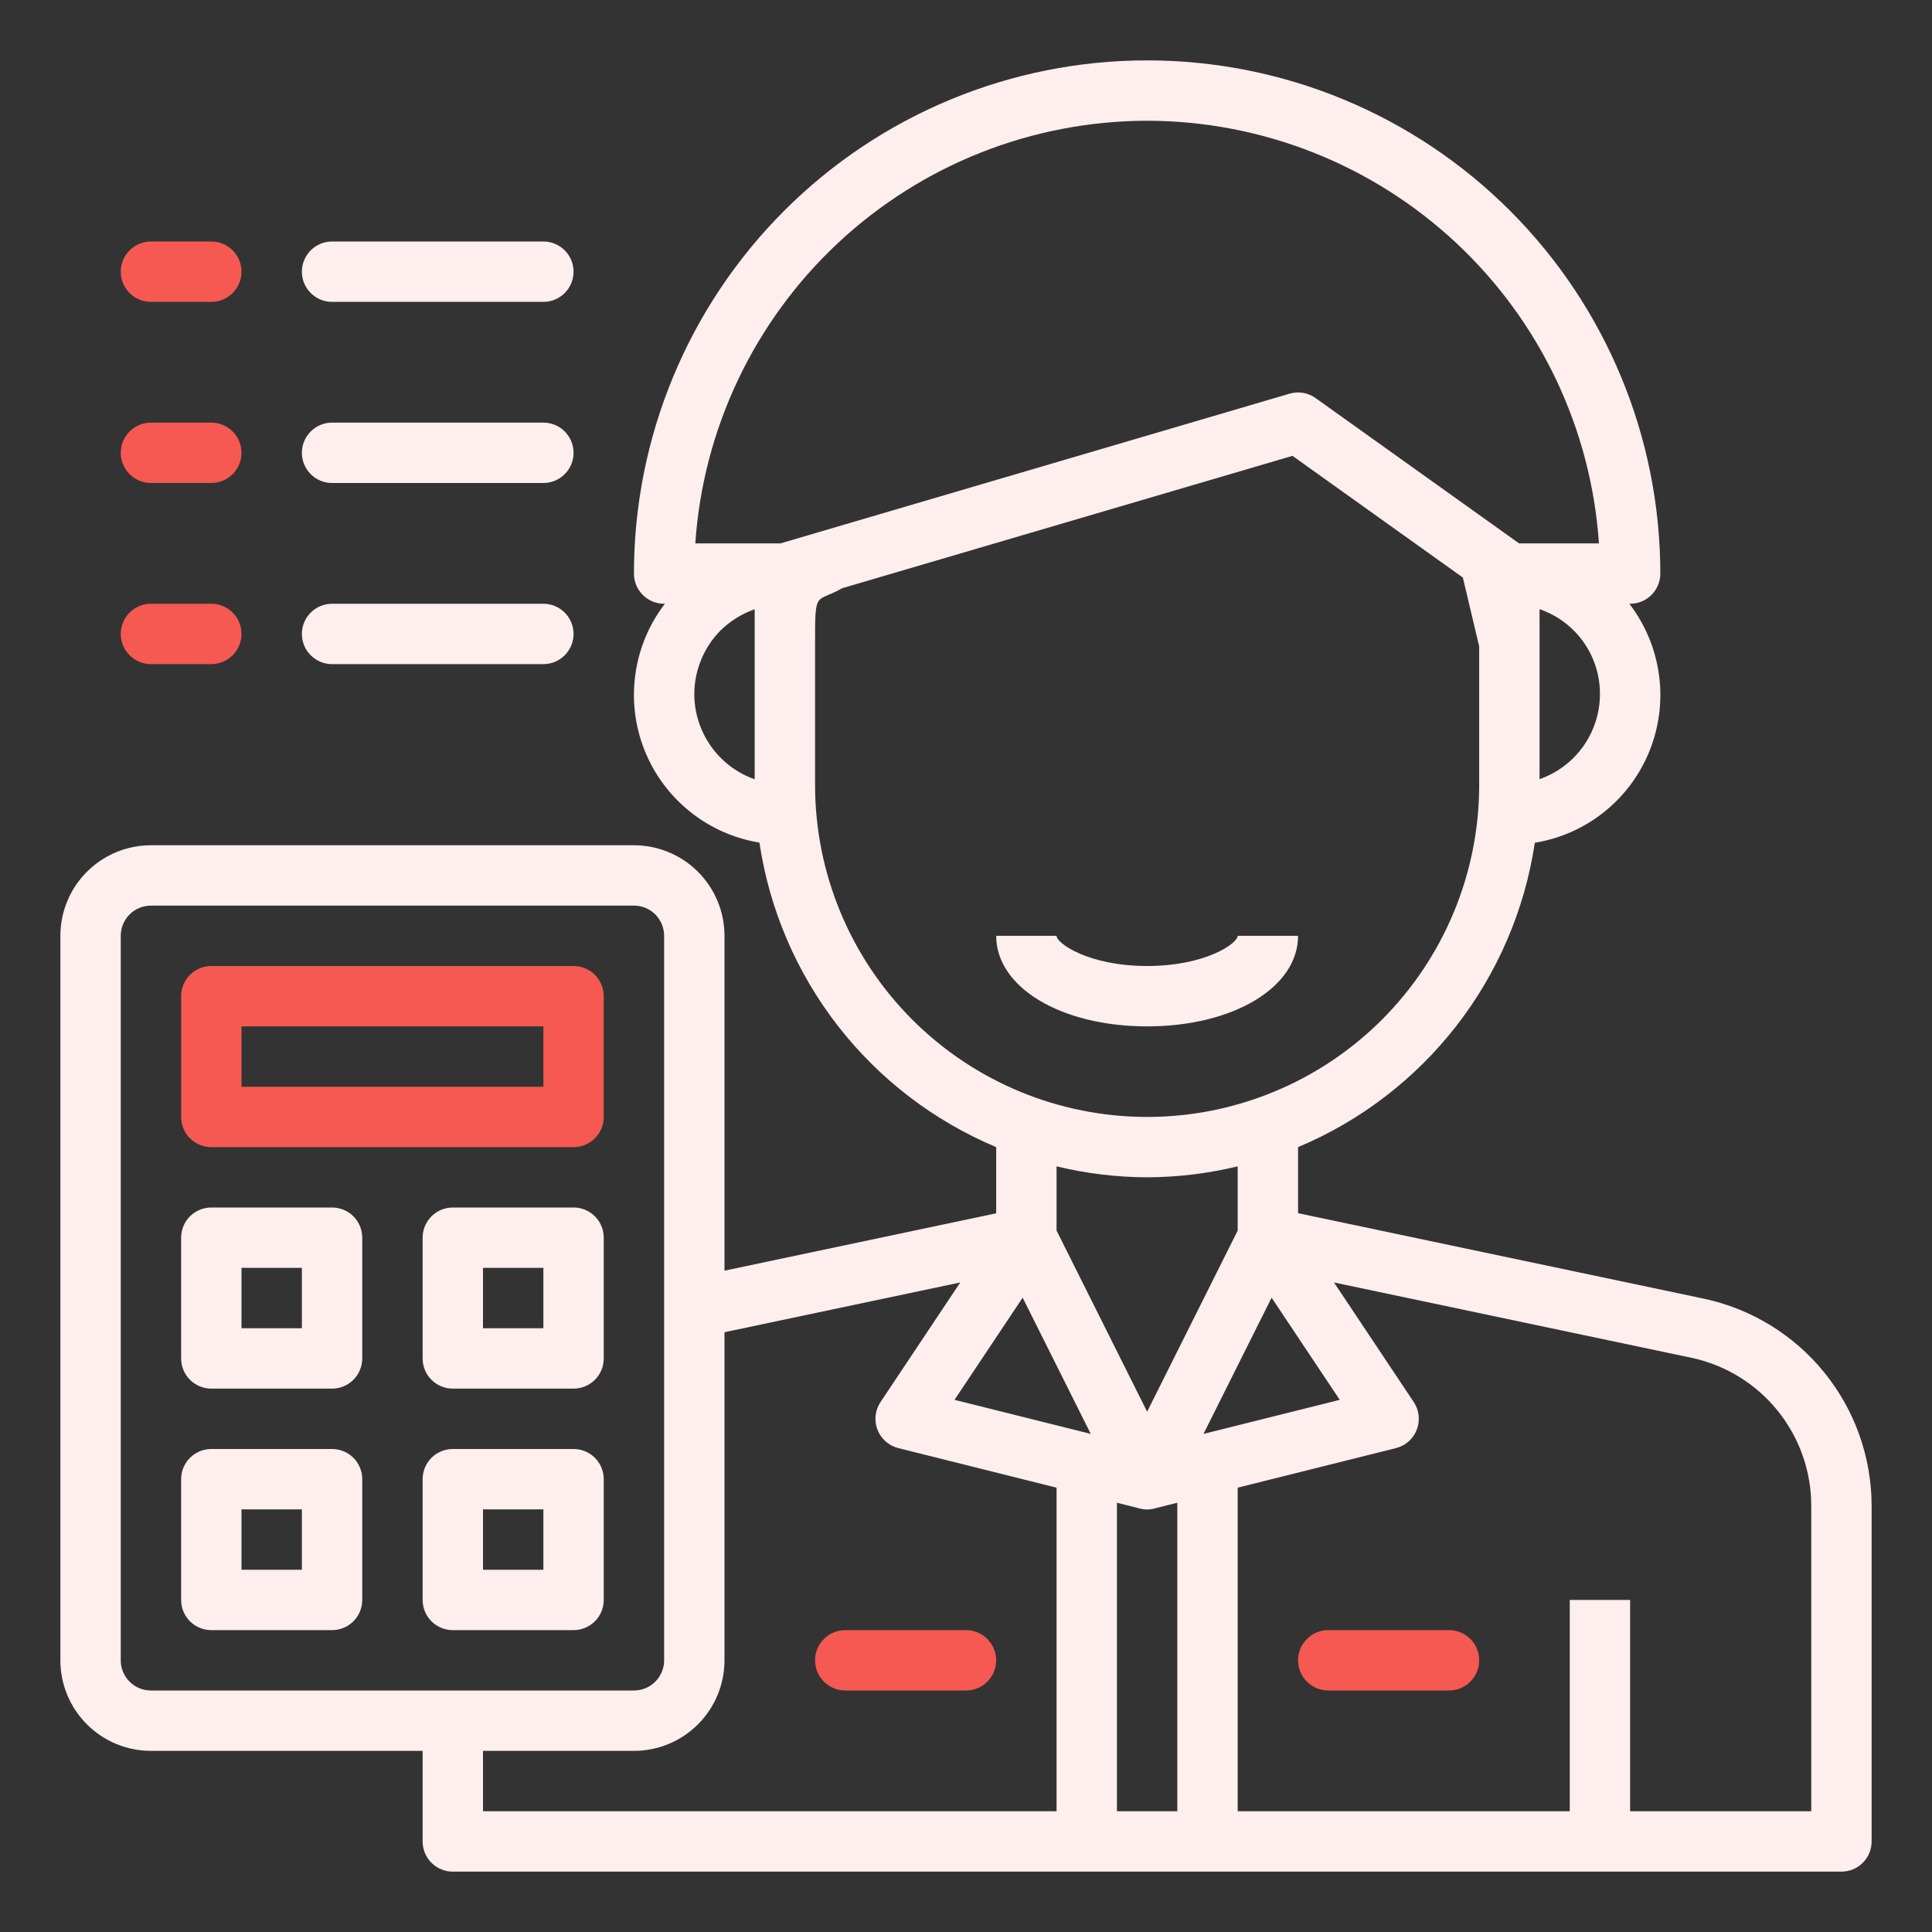 <svg width="56" height="56" viewBox="0 0 56 56" fill="none" xmlns="http://www.w3.org/2000/svg">
<rect x="0" y="0" width="56" height="56" fill="#333333" stroke="none"/>
<path d="M37.625 27.125H35.875C35.875 27.343 34.944 28 33.25 28C31.556 28 30.625 27.343 30.625 27.125H28.875C28.875 28.621 30.755 29.75 33.25 29.75C35.745 29.75 37.625 28.621 37.625 27.125Z" fill="#FEEEEE"/>
<path d="M23.625 48.125C23.625 47.642 24.017 47.25 24.5 47.25H28C28.483 47.25 28.875 47.642 28.875 48.125C28.875 48.608 28.483 49 28 49H24.5C24.017 49 23.625 48.608 23.625 48.125Z" fill="#F55951"/>
<path d="M37.625 48.125C37.625 47.642 38.017 47.25 38.5 47.25H42C42.483 47.25 42.875 47.642 42.875 48.125C42.875 48.608 42.483 49 42 49H38.5C38.017 49 37.625 48.608 37.625 48.125Z" fill="#F55951"/>
<path d="M16.625 28H6.125C5.893 28 5.67 28.092 5.506 28.256C5.342 28.42 5.25 28.643 5.25 28.875V32.375C5.25 32.607 5.342 32.83 5.506 32.994C5.67 33.158 5.893 33.25 6.125 33.25H16.625C16.857 33.25 17.08 33.158 17.244 32.994C17.408 32.83 17.5 32.607 17.5 32.375V28.875C17.5 28.643 17.408 28.42 17.244 28.256C17.08 28.092 16.857 28 16.625 28ZM15.75 31.5H7V29.75H15.75V31.5Z" fill="#F55951"/>
<path d="M9.625 35H6.125C5.893 35 5.67 35.092 5.506 35.256C5.342 35.42 5.25 35.643 5.25 35.875V39.375C5.25 39.607 5.342 39.83 5.506 39.994C5.67 40.158 5.893 40.25 6.125 40.25H9.625C9.857 40.25 10.08 40.158 10.244 39.994C10.408 39.83 10.5 39.607 10.5 39.375V35.875C10.5 35.643 10.408 35.42 10.244 35.256C10.08 35.092 9.857 35 9.625 35ZM8.75 38.5H7V36.75H8.75V38.5Z" fill="#FEEEEE"/>
<path d="M16.625 35H13.125C12.893 35 12.67 35.092 12.506 35.256C12.342 35.42 12.25 35.643 12.25 35.875V39.375C12.25 39.607 12.342 39.83 12.506 39.994C12.67 40.158 12.893 40.25 13.125 40.25H16.625C16.857 40.25 17.08 40.158 17.244 39.994C17.408 39.83 17.5 39.607 17.5 39.375V35.875C17.5 35.643 17.408 35.42 17.244 35.256C17.08 35.092 16.857 35 16.625 35ZM15.75 38.5H14V36.75H15.75V38.5Z" fill="#FEEEEE"/>
<path d="M16.625 42H13.125C12.893 42 12.67 42.092 12.506 42.256C12.342 42.42 12.25 42.643 12.25 42.875V46.375C12.25 46.607 12.342 46.83 12.506 46.994C12.67 47.158 12.893 47.25 13.125 47.25H16.625C16.857 47.25 17.08 47.158 17.244 46.994C17.408 46.83 17.5 46.607 17.5 46.375V42.875C17.5 42.643 17.408 42.42 17.244 42.256C17.08 42.092 16.857 42 16.625 42ZM15.75 45.5H14V43.75H15.75V45.5Z" fill="#FEEEEE"/>
<path d="M9.625 42H6.125C5.893 42 5.67 42.092 5.506 42.256C5.342 42.42 5.25 42.643 5.25 42.875V46.375C5.25 46.607 5.342 46.83 5.506 46.994C5.67 47.158 5.893 47.25 6.125 47.25H9.625C9.857 47.25 10.08 47.158 10.244 46.994C10.408 46.83 10.5 46.607 10.5 46.375V42.875C10.5 42.643 10.408 42.42 10.244 42.256C10.08 42.092 9.857 42 9.625 42ZM8.75 45.5H7V43.75H8.75V45.5Z" fill="#FEEEEE"/>
<path d="M3.5 7.875C3.5 7.392 3.892 7 4.375 7H6.125C6.608 7 7 7.392 7 7.875C7 8.358 6.608 8.75 6.125 8.75H4.375C3.892 8.75 3.5 8.358 3.5 7.875Z" fill="#F55951"/>
<path d="M8.75 7.875C8.75 7.392 9.142 7 9.625 7H15.75C16.233 7 16.625 7.392 16.625 7.875C16.625 8.358 16.233 8.75 15.75 8.75H9.625C9.142 8.75 8.75 8.358 8.75 7.875Z" fill="#FEEEEE"/>
<path d="M3.5 13.125C3.5 12.642 3.892 12.25 4.375 12.25H6.125C6.608 12.25 7 12.642 7 13.125C7 13.608 6.608 14 6.125 14H4.375C3.892 14 3.5 13.608 3.5 13.125Z" fill="#F55951"/>
<path d="M8.75 13.125C8.75 12.642 9.142 12.25 9.625 12.25H15.75C16.233 12.25 16.625 12.642 16.625 13.125C16.625 13.608 16.233 14 15.75 14H9.625C9.142 14 8.75 13.608 8.75 13.125Z" fill="#FEEEEE"/>
<path d="M3.5 18.375C3.5 17.892 3.892 17.5 4.375 17.5H6.125C6.608 17.5 7 17.892 7 18.375C7 18.858 6.608 19.25 6.125 19.25H4.375C3.892 19.25 3.5 18.858 3.5 18.375Z" fill="#F55951"/>
<path d="M8.75 18.375C8.75 17.892 9.142 17.5 9.625 17.5H15.75C16.233 17.5 16.625 17.892 16.625 18.375C16.625 18.858 16.233 19.25 15.75 19.25H9.625C9.142 19.25 8.75 18.858 8.75 18.375Z" fill="#FEEEEE"/>
<path fill-rule="evenodd" clip-rule="evenodd" d="M37.625 35.165L49.39 37.643C50.763 37.937 51.994 38.692 52.878 39.782C53.762 40.873 54.246 42.233 54.25 43.636V53.375C54.25 53.607 54.158 53.83 53.994 53.994C53.83 54.158 53.607 54.25 53.375 54.25H13.125C12.893 54.25 12.67 54.158 12.506 53.994C12.342 53.83 12.25 53.607 12.25 53.375V50.75H4.375C3.679 50.75 3.011 50.473 2.519 49.981C2.027 49.489 1.75 48.821 1.75 48.125V27.125C1.75 26.429 2.027 25.761 2.519 25.269C3.011 24.777 3.679 24.5 4.375 24.5H18.375C19.071 24.5 19.739 24.777 20.231 25.269C20.723 25.761 21 26.429 21 27.125V36.831L28.875 35.168V33.25C27.069 32.492 25.489 31.282 24.287 29.736C23.085 28.19 22.302 26.36 22.012 24.423C21.272 24.302 20.576 23.991 19.992 23.52C19.408 23.05 18.955 22.436 18.679 21.738C18.403 21.041 18.313 20.284 18.417 19.541C18.52 18.798 18.815 18.095 19.272 17.5H19.25C19.018 17.5 18.795 17.408 18.631 17.244C18.467 17.08 18.375 16.857 18.375 16.625C18.375 12.68 19.942 8.896 22.732 6.107C25.521 3.317 29.305 1.75 33.25 1.75C37.195 1.75 40.979 3.317 43.768 6.107C46.558 8.896 48.125 12.68 48.125 16.625C48.125 16.857 48.033 17.08 47.869 17.244C47.705 17.408 47.482 17.5 47.25 17.5H47.227C47.685 18.095 47.98 18.799 48.084 19.542C48.189 20.285 48.099 21.043 47.822 21.741C47.547 22.439 47.094 23.054 46.51 23.525C45.925 23.996 45.228 24.307 44.488 24.428C44.197 26.364 43.414 28.193 42.212 29.738C41.01 31.283 39.43 32.493 37.625 33.25V35.165ZM29.642 37.614L27.667 40.575L31.616 41.562L29.642 37.614ZM36.858 37.614L34.884 41.562L38.833 40.575L36.858 37.614ZM24.413 17.049L37.463 13.213L42.401 16.74L42.875 18.737V22.75C42.875 25.303 41.861 27.751 40.056 29.556C38.251 31.361 35.803 32.375 33.25 32.375C30.697 32.375 28.249 31.361 26.444 29.556C24.639 27.751 23.625 25.303 23.625 22.75V18.737C23.625 17.049 23.625 17.5 24.413 17.049ZM44.625 17.657V22.584C45.135 22.405 45.577 22.073 45.891 21.633C46.204 21.192 46.373 20.666 46.375 20.125C46.379 19.582 46.212 19.052 45.898 18.609C45.584 18.166 45.139 17.834 44.625 17.657ZM42.212 7.045C39.781 4.771 36.578 3.504 33.25 3.5C29.922 3.504 26.719 4.771 24.288 7.045C21.858 9.318 20.38 12.429 20.154 15.75H22.624L37.378 11.411C37.505 11.373 37.64 11.365 37.77 11.387C37.901 11.409 38.025 11.461 38.133 11.538L44.031 15.75H46.346C46.12 12.429 44.642 9.318 42.212 7.045ZM20.888 18.272C20.399 18.765 20.125 19.431 20.125 20.125C20.127 20.666 20.297 21.193 20.61 21.634C20.923 22.075 21.365 22.408 21.875 22.588V17.659C21.505 17.789 21.168 17.998 20.888 18.272ZM35.875 33.807C35.015 34.015 34.134 34.122 33.25 34.125C32.366 34.122 31.485 34.015 30.625 33.807V35.669L33.25 40.919L35.875 35.669V33.807ZM3.5 27.125V48.125C3.5 48.357 3.592 48.58 3.756 48.744C3.92 48.908 4.143 49 4.375 49H18.375C18.607 49 18.83 48.908 18.994 48.744C19.158 48.58 19.25 48.357 19.25 48.125V27.125C19.25 26.893 19.158 26.67 18.994 26.506C18.83 26.342 18.607 26.25 18.375 26.25H4.375C4.143 26.25 3.92 26.342 3.756 26.506C3.592 26.67 3.5 26.893 3.5 27.125ZM18.375 50.75H14V52.5H30.625V43.121L26.037 41.974C25.901 41.94 25.776 41.873 25.671 41.781C25.565 41.688 25.484 41.571 25.434 41.44C25.383 41.309 25.365 41.168 25.38 41.029C25.395 40.89 25.444 40.756 25.522 40.639L27.833 37.173L21 38.615V48.125C21 48.821 20.723 49.489 20.231 49.981C19.739 50.473 19.071 50.75 18.375 50.75ZM32.375 43.558V52.5H34.125V43.558L33.461 43.724C33.322 43.763 33.176 43.763 33.037 43.724L32.375 43.558ZM47.25 52.5H52.5V43.636C52.498 42.634 52.152 41.663 51.521 40.884C50.89 40.105 50.011 39.566 49.031 39.357L38.667 37.173L40.978 40.639C41.056 40.756 41.105 40.89 41.12 41.029C41.135 41.168 41.117 41.309 41.066 41.44C41.016 41.571 40.935 41.688 40.83 41.781C40.724 41.873 40.599 41.94 40.463 41.974L35.875 43.121V52.5H45.5V46.375H47.25V52.5Z" fill="#FEEEEE"/>
</svg>
